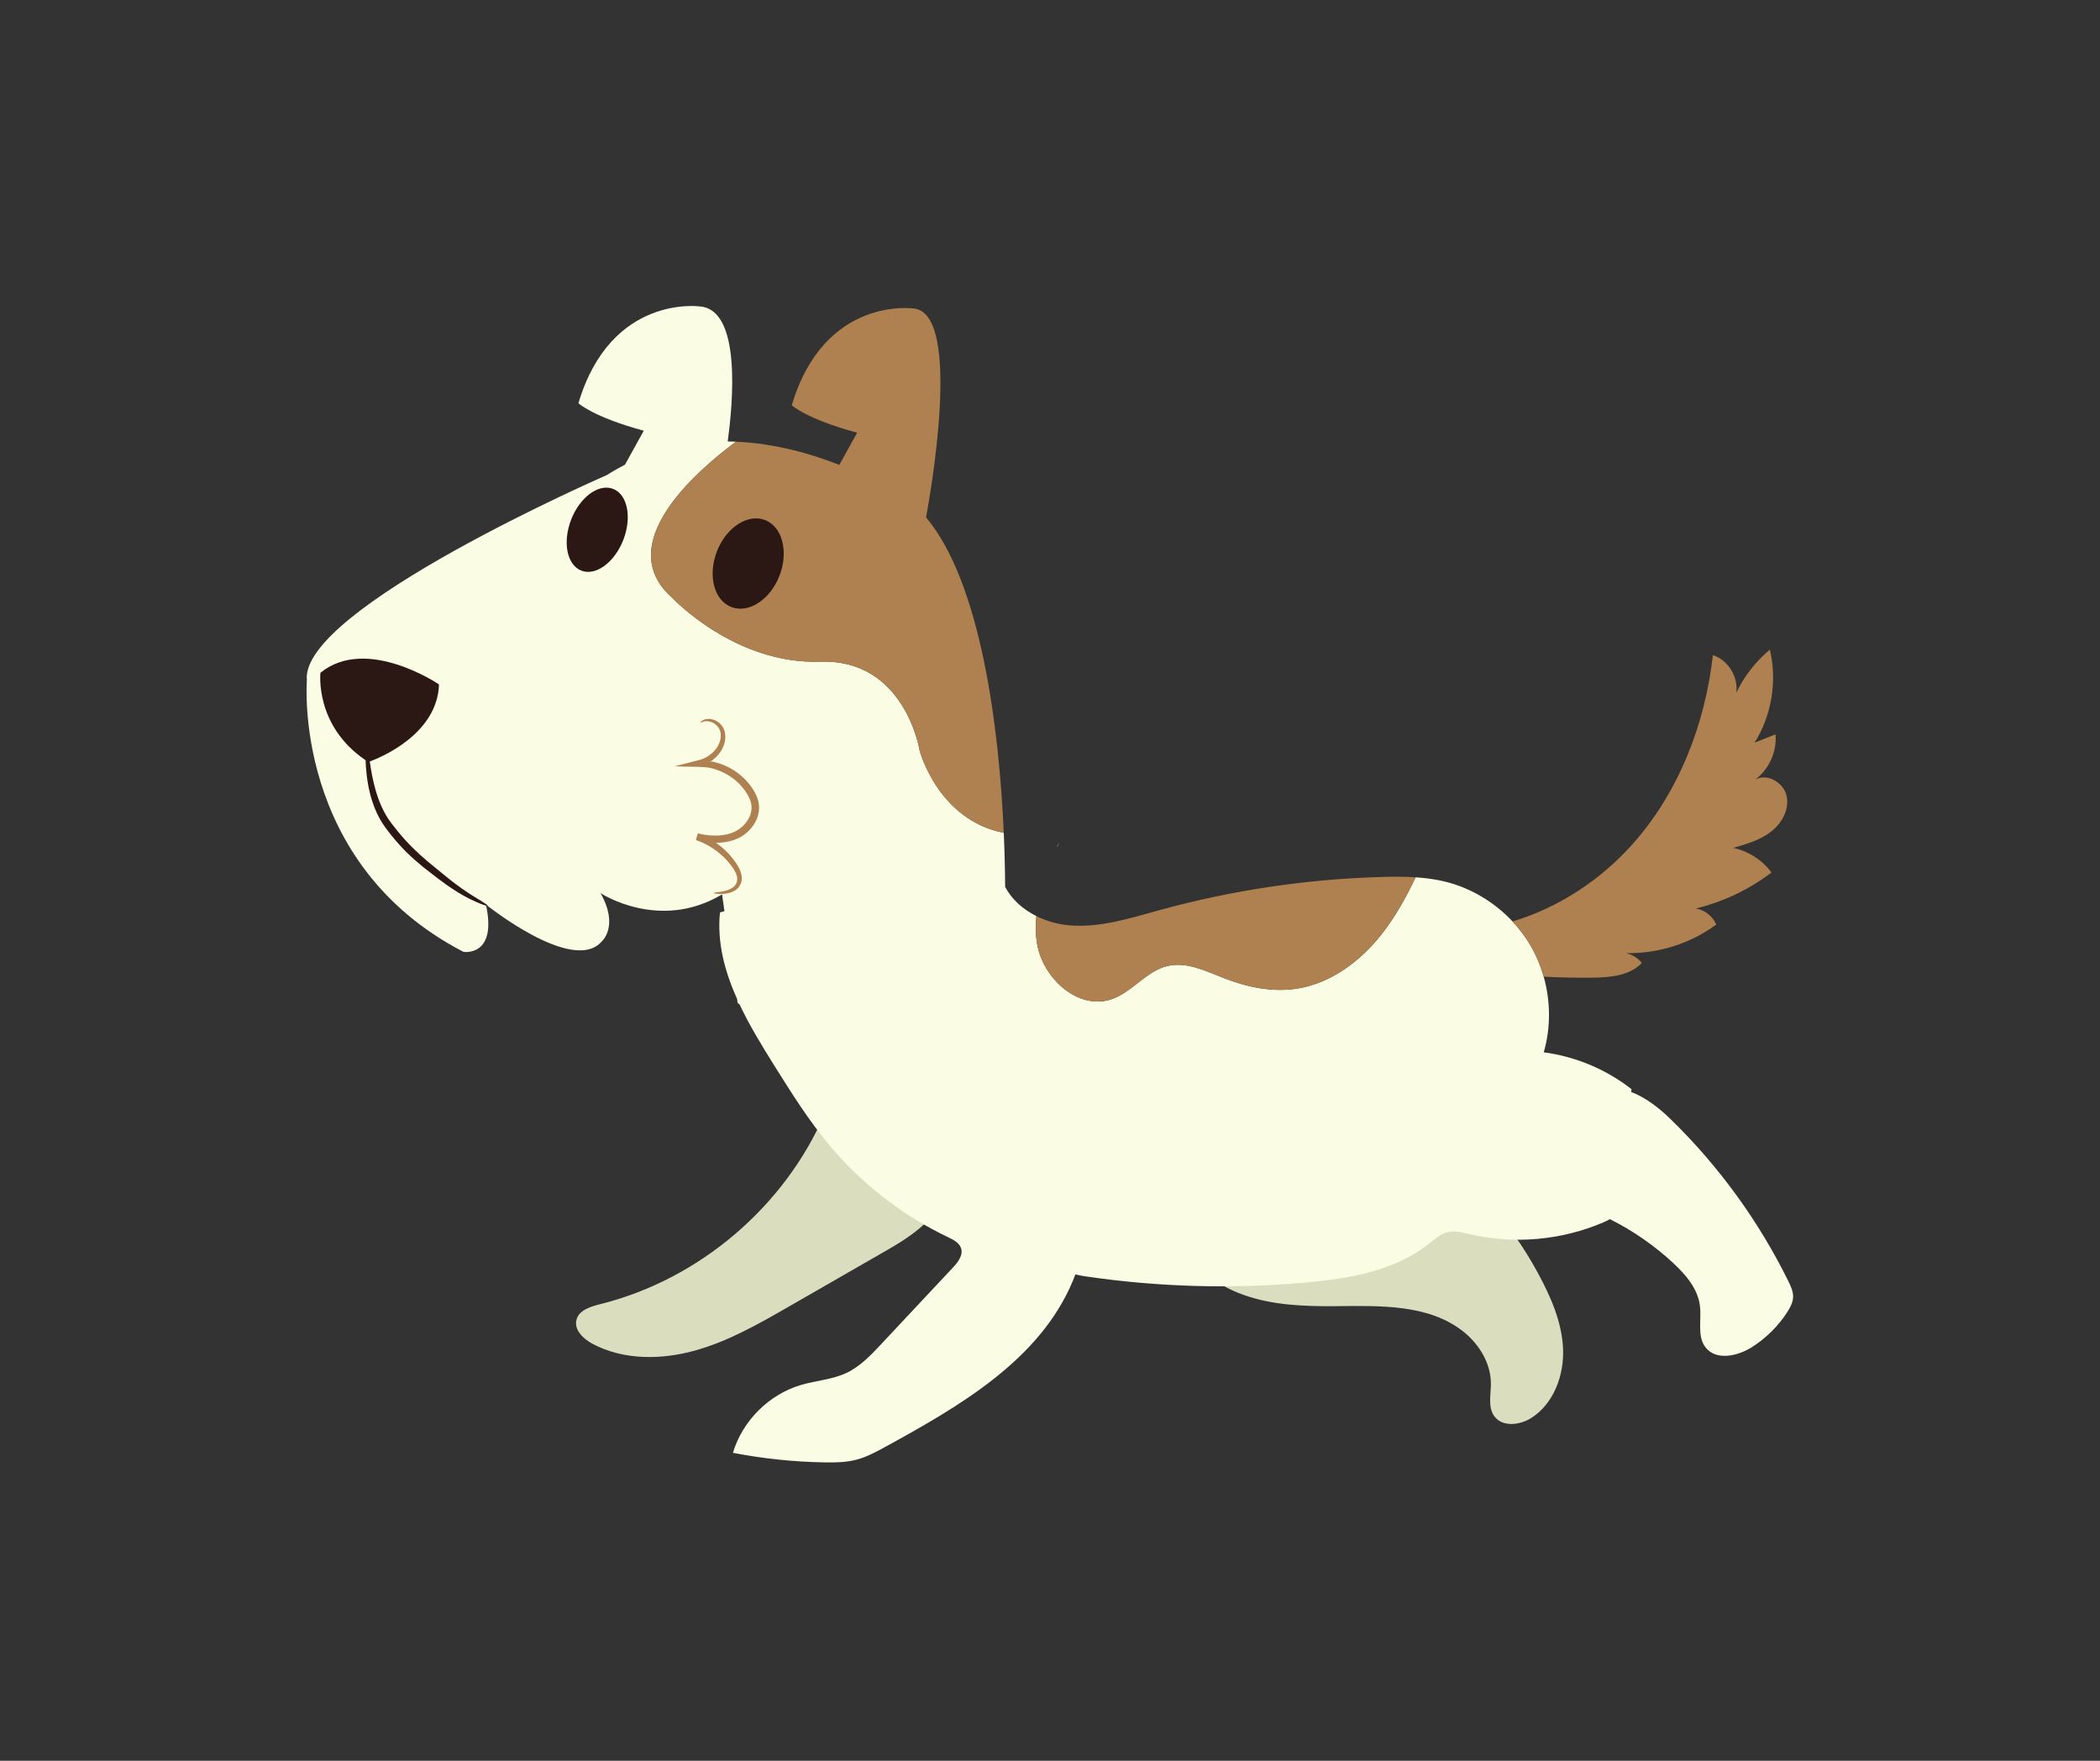 <svg xmlns="http://www.w3.org/2000/svg" xmlns:xlink="http://www.w3.org/1999/xlink" width="940" zoomAndPan="magnify" viewBox="0 0 705 591" height="788" preserveAspectRatio="xMidYMid meet" version="1.0"><rect x="0" y="0" width="705" height="591" fill="#333333" stroke="none"/><defs><clipPath id="1807458fa8"><path d="M 102.914 102.703 L 601.965 102.703 L 601.965 490.867 L 102.914 490.867 Z M 102.914 102.703 " clip-rule="nonzero"/></clipPath></defs><path fill="#dbddbf" d="M 524.734 452.594 C 524.324 443.66 520.598 435.223 516.34 427.363 C 503.367 403.457 481.625 381.102 454.465 379.973 C 435.094 379.176 417.066 389.305 400.996 400.16 C 395.469 403.891 389.316 410.297 392.434 416.195 L 394.957 414.199 C 398.512 423.984 407.496 431.043 417.289 434.562 C 427.082 438.078 437.691 438.5 448.094 438.41 C 463.121 438.277 479.645 437.617 491.371 447.027 C 496.664 451.273 500.531 457.668 500.516 464.461 C 500.508 468.203 499.461 472.375 501.684 475.383 C 504.406 479.07 510.277 478.371 514.137 475.895 C 521.66 471.074 525.145 461.52 524.734 452.594 Z M 310.594 380.816 C 314.473 385.711 317.754 391.625 317.266 397.859 C 316.484 407.895 306.73 414.457 298.008 419.477 C 287.008 425.801 276 432.129 265 438.453 C 254.84 444.297 244.547 450.195 233.254 453.324 C 221.961 456.449 209.379 456.559 199.008 451.094 C 195.895 449.453 192.656 446.418 193.52 443.004 C 194.344 439.758 198.219 438.559 201.465 437.746 C 234.703 429.492 263.5 404.988 277 373.492 L 275.027 374.719 C 278.809 368.758 286.988 366.691 293.812 368.508 C 300.633 370.32 306.207 375.281 310.594 380.816 " fill-opacity="1" fill-rule="nonzero"/><g clip-path="url(#1807458fa8)"><path fill="#fbfce4" d="M 601.965 435.371 C 601.898 437.184 601 438.859 600.016 440.383 C 596.977 445.102 592.902 449.145 588.172 452.148 C 583.367 455.195 576.18 456.77 572.633 452.32 C 569.633 448.551 571.293 443.043 570.688 438.262 C 569.977 432.559 565.953 427.863 561.746 423.953 C 555.402 418.055 548.203 413.078 540.461 409.195 C 539.789 409.602 539.062 409.941 538.344 410.25 C 524.25 416.32 508.199 417.734 493.27 414.211 C 490.938 413.66 488.527 412.988 486.191 413.508 C 483.656 414.074 481.648 415.93 479.613 417.539 C 468.289 426.5 453.293 429.105 438.922 430.43 C 414.23 432.703 389.266 432.035 364.727 428.453 C 363.516 428.277 362.258 428.051 361.016 427.762 C 360.73 428.523 360.434 429.273 360.121 430.023 C 349.098 456.355 322.309 471.914 297.27 485.598 C 294.152 487.301 291.004 489.02 287.57 489.926 C 284.07 490.855 280.406 490.91 276.789 490.844 C 266.473 490.668 256.18 489.59 246.051 487.633 C 249.27 476.855 258.211 467.969 269 464.828 C 274.023 463.359 279.414 463.051 284.148 460.828 C 288.773 458.652 292.383 454.836 295.879 451.102 C 303.883 442.562 311.883 434.02 319.883 425.48 C 321.578 423.668 323.41 421.328 322.645 418.969 C 322.043 417.113 320.082 416.121 318.32 415.285 C 303.066 408.02 289.398 397.438 278.535 384.492 C 271.496 376.102 265.656 366.781 259.844 357.496 C 255.758 350.969 251.605 344.172 248.281 337.133 C 247.852 336.801 247.633 336.605 247.633 336.605 L 247.449 335.305 C 243.289 326.016 240.691 316.316 241.703 306.258 L 243.207 305.816 L 242.402 300.195 C 221.355 312.836 201.586 299.758 201.586 299.758 C 207.969 310.984 201.969 316.043 201.969 316.043 C 192.301 327.07 163.133 303.602 163.133 303.602 C 167.02 321.254 155.609 319.496 155.609 319.496 C 98.012 289.668 103.027 228.422 103.027 228.422 C 100.246 204.484 203.777 159.43 203.777 159.43 C 205.777 158.148 207.793 156.992 209.82 155.957 L 216.121 144.566 C 199.105 139.953 194.18 135.348 194.18 135.348 C 205.113 98.598 235.035 102.859 235.035 102.859 C 248.906 104.012 246.098 135.125 244.297 148.176 C 245.23 148.188 246.156 148.215 247.078 148.254 C 233.121 158.613 205.387 183.008 225.828 200.785 C 225.828 200.785 246.727 223.047 275.32 222.082 C 303.914 221.117 308.734 251.91 308.734 251.91 C 308.734 251.91 314.828 275.184 336.98 279.539 C 337.27 286.066 337.406 292.176 337.438 297.648 C 339.637 301.906 343.449 305.242 347.922 307.473 C 347.613 310.582 347.645 313.707 348.18 316.836 C 350.168 328.477 362.027 339.188 373.195 335.367 C 380.09 333.004 384.773 325.965 391.859 324.246 C 398.402 322.656 404.977 326.012 411.254 328.441 C 418.867 331.391 427.164 333.074 435.242 331.855 C 446.746 330.117 456.742 322.609 463.926 313.449 C 468.48 307.629 472.055 301.152 475.254 294.465 C 478.598 294.688 481.922 295.121 485.176 295.922 C 493.801 298.043 501.723 302.805 507.785 309.289 C 510.125 311.793 512.195 314.547 513.914 317.512 C 515.781 320.754 517.227 324.223 518.242 327.824 C 520.574 336.066 520.637 344.973 518.258 353.207 C 528.941 354.613 539.223 358.93 547.719 365.566 C 547.684 365.887 547.648 366.207 547.613 366.527 C 552.43 368.32 557.027 371.93 560.766 375.562 C 576.953 391.289 590.422 409.812 600.391 430.066 C 601.215 431.738 602.035 433.508 601.965 435.371 " fill-opacity="1" fill-rule="nonzero"/></g><path fill="#b08150" d="M 241.949 300.055 C 242.727 300.047 243.703 299.988 244.84 299.695 C 245.406 299.539 246.012 299.328 246.621 298.969 C 247.223 298.609 247.832 298.09 248.277 297.391 C 248.719 296.695 249.027 295.828 249.031 294.91 C 249.059 293.992 248.828 293.082 248.488 292.219 C 248.145 291.359 247.68 290.527 247.145 289.746 C 246.621 288.957 246.02 288.18 245.375 287.406 C 242.762 284.332 239.035 281.469 234.379 279.766 L 233.727 281.973 C 237.043 282.789 240.812 283.289 244.703 282.422 C 245.672 282.199 246.637 281.891 247.57 281.477 C 248.516 281.047 249.414 280.496 250.242 279.852 C 251.898 278.559 253.27 276.828 254.105 274.777 C 254.707 273.281 254.977 271.613 254.762 269.988 C 254.578 268.355 253.938 266.906 253.211 265.625 C 251.734 263.09 249.75 260.977 247.547 259.359 C 245.336 257.742 242.91 256.594 240.461 255.945 C 240.156 255.867 239.855 255.766 239.547 255.711 L 239.156 255.633 L 239.102 255.629 L 238.852 255.617 C 238.758 255.613 238.648 255.613 238.535 255.621 L 238.445 255.621 L 238.402 255.625 L 238.426 255.617 L 238.516 255.586 C 238.625 255.543 238.75 255.473 238.883 255.375 C 239.039 255.254 239.195 255.137 239.348 255.023 C 239.699 254.746 240.031 254.461 240.34 254.16 C 241.602 252.965 242.504 251.527 243.02 250.062 C 243.539 248.594 243.641 247.062 243.328 245.723 C 243.043 244.383 242.234 243.23 241.352 242.562 C 239.566 241.156 237.625 241.121 236.531 241.496 C 235.414 241.898 235.082 242.48 235.137 242.523 C 235.215 242.637 235.688 242.254 236.68 242.098 C 237.637 241.957 239.238 242.195 240.578 243.469 C 241.25 244.09 241.746 244.926 241.91 246.008 C 242.086 247.07 241.941 248.281 241.449 249.469 C 240.961 250.656 240.16 251.82 239.059 252.773 C 238.789 253.02 238.496 253.25 238.188 253.469 L 237.934 253.645 L 237.523 253.91 C 237.395 254 237.195 254.098 237.035 254.191 C 236.867 254.285 236.691 254.379 236.484 254.465 C 236.277 254.555 236.113 254.648 235.875 254.734 L 235.094 254.996 C 234.984 255.035 234.789 255.086 234.605 255.133 L 234.059 255.277 L 232.836 255.59 C 230.742 256.121 228.617 256.656 226.469 257.199 L 227.547 257.238 L 227.945 257.258 L 228.32 257.281 L 228.762 257.289 L 229.676 257.305 C 231.039 257.328 232.418 257.352 233.816 257.379 C 234.625 257.379 235.18 257.438 235.836 257.477 L 236.805 257.539 C 237.125 257.562 237.465 257.574 237.73 257.625 C 238.012 257.664 238.289 257.723 238.555 257.785 L 239.031 257.895 C 239.309 257.949 239.574 258.043 239.844 258.121 C 242.016 258.754 244.164 259.828 246.109 261.289 C 248.051 262.754 249.777 264.645 251.047 266.863 C 251.664 267.965 252.148 269.121 252.266 270.293 C 252.418 271.461 252.223 272.684 251.758 273.836 C 251.117 275.414 250.027 276.832 248.684 277.879 C 248.016 278.406 247.297 278.855 246.543 279.203 C 245.77 279.555 244.965 279.82 244.145 280.02 C 240.84 280.797 237.395 280.438 234.262 279.73 L 233.609 281.941 C 237.887 283.406 241.402 285.93 243.934 288.68 C 245.176 290.07 246.309 291.492 246.953 292.879 C 247.613 294.27 247.684 295.645 247.086 296.676 C 246.535 297.719 245.469 298.309 244.516 298.672 C 243.531 299.031 242.629 299.199 241.891 299.32 C 240.406 299.547 239.57 299.598 239.57 299.742 C 239.566 299.855 240.383 300.055 241.949 300.055 Z M 348.18 316.836 C 350.168 328.477 362.027 339.188 373.195 335.367 C 380.09 333.004 384.773 325.965 391.859 324.246 C 398.402 322.656 404.977 326.012 411.254 328.441 C 418.867 331.391 427.164 333.074 435.242 331.855 C 446.746 330.117 456.742 322.609 463.926 313.449 C 468.48 307.629 472.055 301.152 475.254 294.465 C 471.402 294.211 467.516 294.242 463.664 294.355 C 438.492 295.078 413.418 298.836 389.141 305.512 C 379.258 308.23 369.203 311.469 358.988 310.586 C 355.207 310.258 351.367 309.191 347.922 307.473 C 347.613 310.582 347.645 313.707 348.18 316.836 Z M 310.883 173.645 C 311.949 167.996 323.449 104.934 306.664 103.535 C 306.664 103.535 276.746 99.273 265.809 136.023 C 265.809 136.023 270.73 140.629 287.75 145.242 L 281.773 156.047 C 272.727 152.465 260.512 148.848 247.078 148.254 C 233.121 158.613 205.387 183.008 225.828 200.785 C 225.828 200.785 246.727 223.047 275.32 222.082 C 299.238 221.277 306.523 242.684 308.266 249.711 C 308.605 251.082 308.734 251.91 308.734 251.91 C 308.734 251.91 314.828 275.184 336.98 279.539 C 335.395 243.703 329.207 195.484 310.883 173.645 Z M 513.914 317.512 C 512.195 314.547 510.125 311.793 507.785 309.289 C 523.129 304.688 537.184 295.488 547.922 283.504 C 563.547 266.055 572.418 243.164 575.047 219.883 C 580.164 221.57 583.652 227.211 582.883 232.543 C 585.551 226.977 589.43 221.996 594.172 218.051 C 596.672 228.59 594.781 240.102 589.039 249.277 C 591.379 248.348 593.723 247.414 596.059 246.477 C 596.594 252.344 593.824 258.402 589.035 261.824 C 592.941 259.305 598.684 262.492 599.758 267.012 C 600.836 271.535 598.246 276.293 594.574 279.141 C 590.898 281.988 586.309 283.32 581.84 284.59 C 586.941 285.664 591.613 288.66 594.711 292.844 C 587.207 298.57 578.5 302.707 569.32 304.91 C 572.309 305.438 574.969 307.535 576.184 310.312 C 567.496 316.715 556.664 320.145 545.879 319.91 C 547.945 320.375 549.848 321.551 551.188 323.195 C 547.074 327.559 540.418 328.094 534.418 328.148 C 529.023 328.203 523.633 328.086 518.242 327.824 C 517.227 324.223 515.781 320.754 513.914 317.512 " fill-opacity="1" fill-rule="nonzero"/><path fill="#2b1814" d="M 161.359 302.301 C 159.816 301.352 157.57 300.02 154.957 298.168 C 152.328 296.336 149.363 293.926 146.055 291.188 C 142.711 288.492 139.223 285.465 135.949 281.844 C 134.32 280.039 132.812 278.195 131.426 276.359 C 130.066 274.578 128.992 272.699 128.137 270.809 C 126.426 267.023 125.52 263.309 124.898 260.176 C 124.57 258.469 124.328 256.938 124.133 255.594 C 127.453 254.375 146.816 246.559 147.379 229.727 C 147.379 229.727 123.07 213.195 107.574 225.816 C 107.574 225.816 105.566 243.535 122.738 255.168 C 122.781 256.664 122.898 258.441 123.133 260.449 C 123.551 263.715 124.297 267.633 126.008 271.742 C 126.859 273.789 127.996 275.883 129.441 277.84 C 130.844 279.75 132.387 281.672 134.082 283.539 C 137.461 287.285 141.184 290.414 144.602 293.004 C 147.988 295.645 151.152 297.973 153.98 299.664 C 156.797 301.371 159.219 302.488 160.914 303.18 C 162.613 303.867 163.605 304.121 163.672 303.973 C 163.75 303.809 162.902 303.254 161.359 302.301 Z M 205.836 164.094 C 201 162.207 194.695 166.824 191.746 174.402 C 188.801 181.977 190.328 189.648 195.16 191.527 C 199.996 193.41 206.301 188.797 209.25 181.219 C 212.195 173.641 210.668 165.973 205.836 164.094 Z M 261.68 193.242 C 258.551 201.301 251.305 206.004 245.504 203.746 C 239.703 201.488 237.543 193.117 240.68 185.059 C 243.816 177 251.059 172.293 256.863 174.555 C 262.656 176.812 264.816 185.18 261.68 193.242 " fill-opacity="1" fill-rule="nonzero"/><path fill="#b08150" d="M 354.754 284.129 C 354.867 284.109 354.98 284.086 355.086 284.062 C 355.281 283.621 355.469 283.18 355.66 282.738 L 354.754 284.129 " fill-opacity="1" fill-rule="nonzero"/></svg>